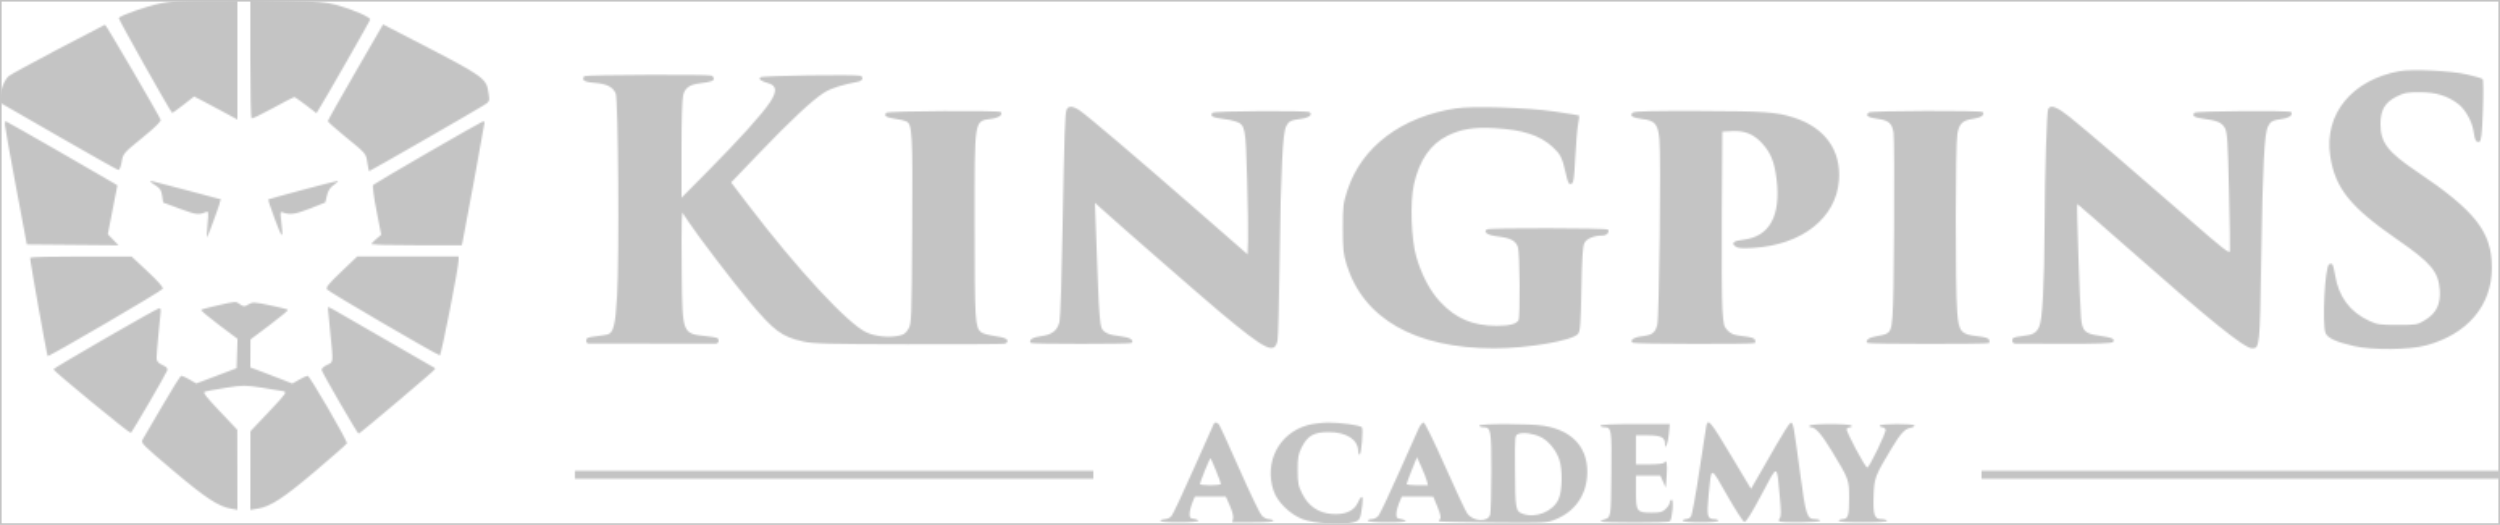 <svg width="1548" height="325" viewBox="0 0 1548 325" fill="none" xmlns="http://www.w3.org/2000/svg">
<rect x="0.5" y="0.5" width="1547" height="324" stroke="#C4C4C4"/>
<mask id="mask0_174_9" style="mask-type:alpha" maskUnits="userSpaceOnUse" x="0" y="0" width="1548" height="325">
<mask id="path-2-inside-1_174_9" fill="white">
<path fill-rule="evenodd" clip-rule="evenodd" d="M98.984 2.157C90.468 3.962 74.464 9.605 73.516 11.135C73.158 11.714 104.046 66.624 106.56 69.878C106.701 70.061 109.817 67.857 113.485 64.982L120.154 59.754L124.319 61.854C126.61 63.009 132.646 66.219 137.734 68.987L146.984 74.021V37.117V0.213L127.234 0.283C112.206 0.337 105.452 0.785 98.984 2.157ZM154.984 36.46C154.984 56.513 155.322 73.11 155.734 73.343C156.146 73.575 162.109 70.694 168.984 66.94C175.859 63.186 181.795 60.105 182.174 60.092C182.554 60.08 185.804 62.316 189.397 65.064L195.929 70.058L197.347 67.807C201.243 61.619 228.961 13.2 229.204 12.159C229.553 10.656 218.211 5.727 208.102 2.989C201.783 1.277 196.606 0.846 177.734 0.463L154.984 0V36.46ZM35.814 30.498C20.046 38.806 6.362 46.277 5.406 47.1C2.843 49.305 0.03 56.073 0.014 60.069L0 63.56L35.95 84.246C55.722 95.624 72.467 105.051 73.16 105.196C73.963 105.363 74.756 103.554 75.345 100.211C76.258 95.028 76.415 94.844 88.153 85.288C96.106 78.813 99.854 75.135 99.482 74.17C98.348 71.221 65.565 15.181 65.035 15.285C64.732 15.344 51.583 22.19 35.814 30.498ZM220.086 44.661C210.68 60.908 202.984 74.562 202.984 75.003C202.984 75.444 207.592 79.56 213.224 84.148C226.865 95.262 226.664 95.025 227.469 100.861C227.855 103.665 228.377 105.958 228.628 105.958C229.152 105.958 293.489 68.98 299.358 65.306C303.156 62.928 303.219 62.791 302.597 58.266C301.222 48.261 300.72 47.901 255.836 24.744L237.189 15.123L220.086 44.661ZM1485.74 44.072C1456.36 49.435 1439 70.627 1442.85 96.437C1445.84 116.476 1455.19 128.145 1484.48 148.363C1505.38 162.787 1509.96 168.278 1510.71 179.772C1511.27 188.448 1508.54 193.964 1501.56 198.223C1496.81 201.128 1496.24 201.228 1484.56 201.228C1473.57 201.228 1471.97 200.989 1466.81 198.574C1455.1 193.098 1448.18 183.81 1445.92 170.547C1444.72 163.455 1444.17 162.47 1442.14 163.722C1439.58 165.303 1437.78 200.435 1439.97 206.181C1441.17 209.316 1446.52 211.78 1457.58 214.285C1469.15 216.908 1491.73 216.69 1502.28 213.853C1527.84 206.99 1542.98 189.11 1542.98 165.813C1542.98 143.624 1532.83 130.636 1496.3 106.083C1478.49 94.113 1473.97 88.18 1474 76.818C1474.02 68.097 1476.73 63.447 1483.91 59.819C1488.67 57.418 1490.47 57.079 1498.41 57.1C1508.39 57.126 1515.48 59.301 1522.15 64.374C1526.5 67.683 1530.79 75.363 1531.61 81.297C1532.36 86.757 1533.32 88.467 1535.24 87.735C1536.4 87.289 1536.84 83.45 1537.42 68.516C1537.83 57.995 1537.76 49.471 1537.26 48.976C1536.78 48.493 1532.36 47.184 1527.43 46.067C1517.39 43.787 1493.55 42.646 1485.74 44.072ZM361.918 47.141C361.244 47.556 360.944 48.551 361.252 49.35C361.631 50.336 363.926 50.973 368.397 51.331C375.713 51.917 379.486 53.839 381.248 57.876C382.827 61.496 383.492 159.585 382.097 183.237C381.035 201.254 379.861 206.035 376.245 207.084C375.276 207.364 371.897 207.897 368.734 208.267C364.006 208.82 362.984 209.275 362.984 210.82C362.984 211.854 363.547 212.719 364.234 212.743C366.874 212.833 441.575 212.88 443.234 212.792C445.036 212.697 445.657 210.24 444.119 209.292C443.644 208.999 440.606 208.487 437.369 208.154C422.535 206.631 422.568 206.713 422.165 170.801C421.989 155.164 421.989 139.934 422.165 136.956L422.484 131.542L426.205 137.147C432.298 146.324 453.749 174.452 464.044 186.763C479.216 204.906 484.017 208.467 497.345 211.468C503.43 212.838 512.97 213.088 561.984 213.167C593.609 213.218 620.519 213.079 621.784 212.859C623.26 212.602 623.972 211.876 623.771 210.834C623.542 209.64 621.555 208.923 616.283 208.134C612.336 207.544 608.427 206.498 607.596 205.81C603.739 202.617 603.522 199.125 603.503 139.876C603.48 71.737 602.914 75.215 614.314 73.509C618.691 72.855 621.188 70.914 619.639 69.368C618.537 68.268 549.923 68.709 548.806 69.823C547.015 71.61 548.778 72.822 554.235 73.557C557.122 73.946 560.256 74.67 561.199 75.163C564.874 77.091 565.128 81.794 564.801 141.871C564.493 198.556 564.425 200.33 562.44 203.702C560.779 206.522 559.559 207.327 555.94 207.995C549.863 209.114 542.031 208.268 536.7 205.916C525.302 200.886 493.622 166.716 462.765 126.171L452.714 112.964L469.599 95.347C489.662 74.412 503.214 61.761 510.306 57.34C514.709 54.597 521.029 52.577 531.734 50.493C534.133 50.026 534.819 47.577 532.734 46.92C529.787 45.991 471.839 46.846 470.85 47.833C469.581 49.098 471.031 50.167 475.984 51.616C480.976 53.077 481.197 56.68 476.708 63.41C471.776 70.802 458.1 85.975 438.808 105.459L422.016 122.418L422.006 92.491C421.999 74.722 422.419 61.04 423.039 58.813C424.309 54.252 426.911 52.451 433.484 51.583C440.549 50.65 441.984 50.146 441.984 48.597C441.984 47.847 441.196 47.024 440.234 46.768C437.286 45.982 363.226 46.334 361.918 47.141ZM660.486 67.8C659.403 70.457 659.014 81.755 657.967 140.874C657.438 170.777 656.573 197.038 656.047 199.233C654.73 204.716 651.383 207.308 644.514 208.164C639.336 208.81 636.606 210.66 638.315 212.365C639.07 213.119 699.898 213.119 700.653 212.365C702.368 210.654 699.643 208.902 694.313 208.289C686.443 207.384 683.475 206.085 682.012 202.906C681.25 201.251 680.458 191.673 679.934 177.785C679.468 165.439 678.839 148.633 678.534 140.437L677.981 125.534L680.733 128.076C688.406 135.163 745.056 184.586 755.484 193.292C784.023 217.118 789.332 219.7 791.091 210.612C791.453 208.743 792.036 186.114 792.387 160.327C793.15 104.3 794.224 82.385 796.413 78.162C798.083 74.941 799.01 74.497 806.167 73.49C810.681 72.855 813.039 70.813 810.83 69.451C808.997 68.321 751.95 68.682 750.798 69.831C748.949 71.676 750.889 72.884 756.75 73.536C759.904 73.888 763.756 74.662 765.311 75.256C771.099 77.468 771.319 78.601 772.217 110.833C772.669 127.081 772.915 144.226 772.762 148.932L772.484 157.49L739.984 129.121C703.391 97.18 673.344 71.65 668.401 68.299C664.432 65.609 661.456 65.421 660.486 67.8ZM901.484 67.1C867.85 72.274 843.17 90.841 834.386 117.575C831.706 125.733 831.484 127.552 831.484 141.373C831.484 154.241 831.81 157.384 833.816 163.818C844.308 197.487 876.333 215.664 925.2 215.687C945.974 215.697 973.622 210.941 977.106 206.761C978.48 205.112 978.801 200.874 979.206 179.078C979.546 160.803 980.064 152.55 980.993 150.603C982.351 147.76 986.83 145.878 992.265 145.868C994.961 145.862 996.981 143.531 995.538 142.091C994.619 141.175 922.319 141.048 920.84 141.96C918.102 143.648 920.995 145.667 927.162 146.37C935.213 147.289 938.486 148.987 939.876 152.964C941.117 156.516 941.42 196.541 940.219 198.335C938.598 200.757 934.715 201.727 926.639 201.727C911.878 201.727 901.359 197.231 891.655 186.775C885.39 180.024 880.262 170.288 876.938 158.83C873.815 148.07 873.066 125.147 875.481 114.281C878.821 99.26 885.761 89.193 896.342 84.021C904.819 79.877 912.367 78.674 925.484 79.373C942.784 80.295 953.49 83.75 961.299 90.93C966.232 95.467 967.272 97.504 969.403 106.808C971.027 113.899 971.316 114.408 973.288 113.652C974.346 113.247 974.848 109.491 975.387 97.95C975.777 89.606 976.551 80.319 977.108 77.312C977.666 74.305 977.978 71.707 977.803 71.538C977.627 71.369 970.734 70.245 962.484 69.041C945.746 66.597 911.776 65.516 901.484 67.1ZM1268.31 67.301C1267.33 68.835 1266.21 104.404 1266.03 139.876C1265.83 176.761 1264.64 198.568 1262.59 202.521C1260.56 206.444 1258.93 207.287 1251.73 208.158C1246.96 208.735 1245.98 209.181 1245.98 210.777C1245.98 211.918 1246.7 212.727 1247.73 212.766C1248.7 212.803 1262.46 212.857 1278.31 212.888C1298.35 212.926 1307.48 212.601 1308.26 211.823C1310.08 210.007 1308.04 209.031 1299.98 207.88C1290.81 206.568 1289.37 205.126 1288.56 196.475C1287.88 189.252 1285.78 126.757 1286.2 126.396C1286.36 126.262 1300.21 138.268 1316.98 153.075C1368.71 198.733 1389.73 215.693 1394.61 215.693C1399.17 215.693 1399.33 214.204 1400.15 161.324C1401.07 102.445 1402.07 82.681 1404.36 78.269C1406.05 75.005 1406.88 74.585 1413.8 73.509C1417.72 72.901 1420.13 70.853 1418.65 69.381C1417.56 68.297 1359.91 68.724 1358.8 69.825C1357.01 71.617 1358.79 72.826 1364.23 73.512C1372.84 74.596 1375.87 75.91 1377.7 79.355C1379.13 82.046 1379.5 87.775 1380.2 117.929C1380.66 137.407 1380.91 154.301 1380.76 155.472C1380.53 157.235 1376.36 154 1356.48 136.642C1322.85 107.274 1290.92 79.914 1281.53 72.416C1273.76 66.218 1269.94 64.74 1268.31 67.301ZM1011.08 69.729C1008.64 71.529 1010.82 72.994 1017.02 73.727C1024.74 74.639 1026.61 76.847 1027.48 86.112C1028.55 97.545 1027.42 196.569 1026.17 201.201C1024.82 206.185 1023.1 207.429 1016.44 208.26C1011.42 208.885 1008.78 210.843 1011.06 212.247C1012.37 213.059 1085.79 213.227 1086.6 212.42C1086.95 212.073 1086.98 211.135 1086.67 210.336C1086.3 209.372 1083.83 208.638 1079.33 208.158C1073.88 207.576 1072.03 206.911 1069.88 204.765C1067.43 202.327 1067.14 201.199 1066.54 191.687C1066.17 185.961 1066.01 158.83 1066.18 131.397L1066.48 81.517L1072.44 81.212C1080.32 80.808 1085.78 82.983 1090.95 88.583C1096.42 94.496 1098.73 100.192 1100.05 111.007C1102.79 133.508 1095.75 146.455 1079.72 148.392C1073.3 149.168 1071.74 150.441 1074.58 152.594C1076.05 153.708 1078.53 153.912 1085.48 153.494C1115.76 151.673 1136.92 135.051 1138.69 111.688C1140.11 92.956 1129.93 78.888 1110.48 72.723C1099.85 69.35 1092.54 68.842 1052.58 68.695C1023.24 68.587 1012.26 68.861 1011.08 69.729ZM1157.18 69.644C1154.72 71.44 1156.67 72.854 1162.63 73.598C1169.39 74.44 1171.62 76.383 1172.48 82.194C1172.83 84.565 1172.96 111.869 1172.77 142.869C1172.4 201.517 1172.18 204.474 1168.13 206.637C1167.22 207.121 1164.31 207.84 1161.65 208.238C1157.32 208.885 1154.78 210.832 1156.29 212.341C1157.06 213.11 1230.83 213.181 1231.6 212.413C1231.95 212.07 1231.98 211.135 1231.67 210.336C1231.3 209.376 1228.85 208.641 1224.46 208.171C1214.23 207.078 1212.87 205.466 1211.88 193.168C1210.71 178.666 1210.79 89.295 1211.98 82.9C1213.2 76.382 1215.26 74.458 1222.05 73.527C1226.64 72.897 1229.25 70.98 1227.67 69.4C1226.54 68.273 1158.74 68.507 1157.18 69.644ZM3.042 77.277C3.074 78.511 6.14 95.683 9.855 115.435L16.609 151.348L45.008 151.614L73.407 151.879L70.087 148.461L66.766 145.044L69.723 129.913L72.68 114.784L70.582 113.474C65.656 110.399 3.914 75.033 3.471 75.033C3.203 75.033 3.01 76.043 3.042 77.277ZM265.203 94.361C246.899 104.943 231.529 114.014 231.049 114.518C230.547 115.045 231.426 121.802 233.113 130.399L236.051 145.363L233.017 147.93C231.349 149.341 229.984 150.8 229.984 151.172C229.984 151.543 242.575 151.847 257.965 151.847H285.946L286.45 149.603C287.493 144.961 299.984 77.121 299.984 76.099C299.984 75.513 299.647 75.053 299.234 75.077C298.821 75.101 283.508 83.779 265.203 94.361ZM92.984 112.294C92.984 112.56 94.509 113.718 96.372 114.868C99.094 116.545 99.886 117.788 100.398 121.184L101.036 125.411L111.461 129.281C121.361 132.957 122.939 133.162 127.352 131.358C129.12 130.635 129.18 131.04 128.49 138.976C128.089 143.586 127.979 147.134 128.245 146.859C128.923 146.162 137.094 123.675 136.758 123.43C136.607 123.32 127.484 120.886 116.484 118.019C105.484 115.153 95.697 112.583 94.734 112.308C93.771 112.033 92.984 112.027 92.984 112.294ZM186.984 117.673C175.709 120.699 166.318 123.32 166.116 123.497C165.913 123.674 167.807 129.34 170.324 136.087C174.946 148.476 175.59 148.565 174.093 136.601C173.468 131.607 173.58 130.916 174.928 131.448C179.312 133.185 182.952 132.69 191.938 129.133L201.393 125.392L202.458 121.028C203.243 117.811 204.432 116.042 206.976 114.303C208.874 113.005 209.765 111.994 208.956 112.056C208.146 112.119 198.259 114.646 186.984 117.673ZM18.667 159.579C18.313 160.185 28.898 219.502 29.532 220.465C29.999 221.176 100.266 180.111 100.777 178.829C101.155 177.878 97.938 174.193 91.419 168.112L81.484 158.842L50.293 158.836C33.138 158.833 18.906 159.168 18.667 159.579ZM211.327 168.224C203.399 175.789 201.679 177.925 202.484 179.203C203.367 180.604 270.084 219.576 272.344 220.011C273.198 220.175 283.948 165.694 283.972 161.075L283.984 158.83H252.577H221.169L211.327 168.224ZM134.806 189.098C129.483 190.282 124.859 191.525 124.531 191.86C124.202 192.193 129.136 196.365 135.496 201.13L147.058 209.794L146.771 218.89L146.484 227.986L134.009 232.724L121.535 237.461L117.421 235.056C115.159 233.734 112.849 232.652 112.289 232.652C111.728 232.652 106.41 241.07 100.472 251.357C94.534 261.645 89.058 271.011 88.304 272.172C86.999 274.176 87.941 275.133 107.208 291.401C127.459 308.501 135.293 313.636 143.234 315.02L146.984 315.674L146.941 290.872L146.897 266.071L136.018 254.599C127.514 245.632 125.504 242.996 126.812 242.529C127.731 242.201 133.552 241.13 139.746 240.148C150.445 238.454 151.57 238.449 162.246 240.064C168.427 240.998 174.494 242.005 175.728 242.302C177.741 242.786 176.789 244.092 166.504 254.955L155.035 267.069L155.01 291.388L154.984 315.707L159.182 315.037C167.419 313.723 175.116 308.759 194.984 291.948C205.709 282.873 214.633 275.026 214.814 274.51C215.283 273.179 191.734 232.649 190.501 232.664C189.942 232.671 187.577 233.763 185.246 235.093L181.009 237.51L175.246 235.22C172.077 233.96 166.222 231.704 162.234 230.209L154.984 227.49L155.029 218.848L155.074 210.206L166.981 201.263C173.529 196.344 178.649 192.082 178.358 191.792C178.067 191.501 173.067 190.267 167.247 189.05C157.342 186.979 156.488 186.942 153.905 188.465C151.349 189.971 150.958 189.968 148.6 188.427C145.609 186.472 146.889 186.41 134.806 189.098ZM203.014 190.422C203.03 190.879 203.692 197.761 204.484 205.717C206.43 225.254 206.555 224.03 202.414 226C200.36 226.977 198.98 228.299 199.164 229.112C199.598 231.027 221.342 268.529 222.03 268.549C222.771 268.571 270.183 228.512 269.793 228.195C269.623 228.056 255.984 220.196 239.484 210.727C222.984 201.258 208.021 192.63 206.234 191.552C204.447 190.475 202.997 189.966 203.014 190.422ZM65.234 209.51C47.496 219.761 33.012 228.376 33.047 228.655C33.194 229.826 80.256 268.515 80.986 268.064C81.859 267.527 102.443 232.238 103.517 229.439C104.012 228.148 103.286 227.3 100.58 226.012C97.793 224.686 96.984 223.71 96.984 221.667C96.984 218.878 98.697 199.475 99.426 193.995C99.706 191.897 99.439 190.774 98.671 190.812C98.018 190.845 82.971 199.259 65.234 209.51ZM751.632 262.341C751.373 262.758 745.718 275.409 739.065 290.453C732.411 305.498 726.227 318.623 725.321 319.622C724.415 320.621 722.645 321.438 721.388 321.438C720.131 321.438 718.824 321.886 718.484 322.435C718.085 323.08 722.14 323.433 729.925 323.433C736.726 323.433 741.984 323.027 741.984 322.501C741.984 321.989 740.747 321.428 739.234 321.254C736.881 320.985 736.502 320.507 736.61 317.946C736.679 316.3 737.443 313.27 738.309 311.212L739.882 307.471H749.446H759.009L761.546 313.193C763.056 316.599 763.852 319.829 763.514 321.174L762.946 323.433H776.024C784.488 323.433 788.884 323.081 788.484 322.435C788.144 321.886 786.846 321.438 785.599 321.438C784.353 321.438 782.388 320.428 781.234 319.193C780.079 317.958 773.882 305.052 767.463 290.512C761.044 275.972 755.33 263.515 754.766 262.829C753.604 261.418 752.327 261.219 751.632 262.341ZM809.984 263.183C792.007 267.986 782.54 286.126 788.66 304.043C790.994 310.876 798.753 318.44 806.515 321.451C813.564 324.183 830.89 325.338 837.641 323.525C842.118 322.322 842.357 321.886 843.557 312.709C844.367 306.516 843.191 305.991 840.682 311.425C838.352 316.469 832.585 318.907 824.554 318.242C816.416 317.57 810.311 313.448 806.532 306.077C803.877 300.897 803.546 299.258 803.517 291.146C803.489 283.38 803.854 281.296 805.984 277.046C809.633 269.768 813.507 267.568 822.672 267.568C833.831 267.568 840.984 272.224 840.984 279.489C840.984 280.614 841.369 281.534 841.84 281.534C842.953 281.534 844.304 265.473 843.271 264.525C841.908 263.276 829.608 261.579 822.402 261.648C818.597 261.684 813.009 262.374 809.984 263.183ZM878.478 265.227C877.524 267.231 871.88 279.843 865.935 293.253C859.99 306.661 854.349 318.489 853.4 319.535C852.451 320.582 850.619 321.438 849.329 321.438C848.039 321.438 846.984 321.886 846.984 322.435C846.984 323.046 851.717 323.433 859.184 323.433C866.59 323.433 871.011 323.074 870.434 322.52C869.912 322.017 868.359 321.457 866.984 321.273C864.904 320.995 864.51 320.436 864.64 317.946C864.725 316.3 865.519 313.27 866.403 311.212L868.011 307.471L877.747 307.486L887.484 307.502L890.098 313.907C891.919 318.37 892.394 320.63 891.665 321.357C891.089 321.931 890.812 322.59 891.051 322.82C891.289 323.051 906.334 323.383 924.484 323.558C956.676 323.872 957.621 323.825 963.063 321.653C974.637 317.034 981.732 307.481 982.721 295.184C984.099 278.057 974.387 266.626 955.918 263.636C947.538 262.279 915.984 262.234 915.984 263.577C915.984 264.126 917.054 264.575 918.362 264.575C923.206 264.575 923.485 266.07 923.464 291.916C923.454 305.135 923.121 317.132 922.725 318.575C921.356 323.568 911.967 323.016 908.397 317.732C907.234 316.009 900.991 302.671 894.526 288.091C887.985 273.344 882.202 261.582 881.491 261.582C880.787 261.582 879.432 263.222 878.478 265.227ZM1056.52 263.827C1056.25 265.062 1054.27 277.855 1052.13 292.258C1049.98 306.66 1047.67 319.118 1046.98 319.941C1046.3 320.764 1044.89 321.438 1043.86 321.438C1042.83 321.438 1041.98 321.886 1041.98 322.435C1041.98 323.04 1046.32 323.433 1052.98 323.433C1059.65 323.433 1063.98 323.04 1063.98 322.435C1063.98 321.886 1062.91 321.438 1061.61 321.438C1057.17 321.438 1056.73 319.643 1057.96 306.777C1059.74 288.172 1058.88 288.185 1069.38 306.609C1074.49 315.588 1079.33 323.062 1080.13 323.218C1081.1 323.409 1084.59 317.844 1090.68 306.394C1101.03 286.931 1100.1 286.862 1102.04 307.24C1102.88 316.138 1102.9 319.839 1102.1 320.799C1101.5 321.525 1101.3 322.415 1101.66 322.776C1102.76 323.87 1126.98 323.543 1126.98 322.435C1126.98 321.886 1125.7 321.438 1124.14 321.438C1118.81 321.438 1118.24 319.703 1114.5 291.931C1110.47 262.115 1110.32 261.31 1108.7 261.828C1108.03 262.041 1104.16 268.021 1100.1 275.116C1096.04 282.212 1090.81 291.321 1088.47 295.36L1084.23 302.7L1072.96 283.887C1058.84 260.332 1057.63 258.85 1056.52 263.827ZM990.984 263.577C990.984 264.126 992.054 264.575 993.362 264.575C997.859 264.575 998.034 265.727 997.751 293.519C997.467 321.422 997.672 320.293 992.591 321.887C991.55 322.215 990.875 322.657 991.091 322.87C992.039 323.807 1033.03 323.788 1033.97 322.851C1035.5 321.32 1036.53 309.466 1035.13 309.466C1034.5 309.466 1033.98 310.16 1033.98 311.008C1033.98 311.856 1032.88 313.651 1031.53 314.998C1029.43 317.094 1028.14 317.447 1022.6 317.447C1013.52 317.447 1012.98 316.722 1012.98 304.408V294.503H1020.54H1028.09L1029.76 298.244L1031.44 301.985L1032.02 294.503C1032.58 287.352 1031.98 284.108 1030.54 286.435C1030.14 287.078 1026.43 287.519 1021.43 287.519H1012.98V278.541V269.563H1020.41C1028.43 269.563 1030.98 270.835 1030.98 274.821C1030.98 279.308 1032.75 274.804 1033.34 268.815L1033.95 262.58H1012.47C998.812 262.58 990.984 262.943 990.984 263.577ZM1120.48 263.577C1120.14 264.126 1120.51 264.575 1121.29 264.575C1124.17 264.575 1127.83 268.726 1134.22 279.24C1144.96 296.933 1144.98 296.992 1144.98 308.728C1144.98 319.325 1144.3 321.438 1140.84 321.438C1139.89 321.438 1138.82 321.886 1138.48 322.435C1138.08 323.084 1143.33 323.433 1153.48 323.433C1163.64 323.433 1168.89 323.084 1168.48 322.435C1168.14 321.886 1166.56 321.438 1164.96 321.438C1160.63 321.438 1159.75 318.842 1160.15 307.123C1160.52 295.971 1161.02 294.623 1171.02 278.042C1176.94 268.24 1179.3 265.659 1183.04 264.912C1184.64 264.593 1185.71 263.937 1185.41 263.456C1184.64 262.216 1163.98 262.332 1163.98 263.577C1163.98 264.126 1164.67 264.575 1165.52 264.575C1166.36 264.575 1167.29 265.198 1167.58 265.961C1168.15 267.442 1157.49 289.515 1156.2 289.515C1154.93 289.515 1142.78 266.711 1143.46 265.603C1143.81 265.038 1144.78 264.575 1145.6 264.575C1146.43 264.575 1146.82 264.126 1146.48 263.577C1146.13 262.999 1140.66 262.58 1133.48 262.58C1126.31 262.58 1120.84 262.999 1120.48 263.577ZM940.234 268.665C937.994 269.495 937.985 269.593 938.102 290.231C938.247 315.612 938.414 316.565 942.993 318.177C951.071 321.023 961.6 316.712 965.041 309.151C967.441 303.876 967.66 290.851 965.456 284.399C963.511 278.704 958.818 273.012 954.137 270.67C949.711 268.457 943.294 267.531 940.234 268.665ZM746.107 291.222C744.383 295.495 742.976 299.328 742.979 299.74C742.982 300.152 745.909 300.488 749.484 300.488C753.059 300.488 755.984 300.101 755.984 299.628C755.984 298.726 750.201 284.411 749.592 283.802C749.398 283.61 747.83 286.949 746.107 291.222ZM874.181 291.039C872.417 295.413 870.976 299.328 870.979 299.74C870.982 300.152 873.958 300.488 877.592 300.488H884.201L883.545 297.882C883.185 296.449 881.652 292.533 880.139 289.181L877.388 283.086L874.181 291.039ZM355.984 294.004V296.498H516.484H676.984V294.004V291.51H516.484H355.984V294.004ZM1226.98 294.004V296.498H1387.48H1547.98V294.004V291.51H1387.48H1226.98V294.004Z"/>
</mask>
<path fill-rule="evenodd" clip-rule="evenodd" d="M98.984 2.157C90.468 3.962 74.464 9.605 73.516 11.135C73.158 11.714 104.046 66.624 106.56 69.878C106.701 70.061 109.817 67.857 113.485 64.982L120.154 59.754L124.319 61.854C126.61 63.009 132.646 66.219 137.734 68.987L146.984 74.021V37.117V0.213L127.234 0.283C112.206 0.337 105.452 0.785 98.984 2.157ZM154.984 36.46C154.984 56.513 155.322 73.11 155.734 73.343C156.146 73.575 162.109 70.694 168.984 66.94C175.859 63.186 181.795 60.105 182.174 60.092C182.554 60.08 185.804 62.316 189.397 65.064L195.929 70.058L197.347 67.807C201.243 61.619 228.961 13.2 229.204 12.159C229.553 10.656 218.211 5.727 208.102 2.989C201.783 1.277 196.606 0.846 177.734 0.463L154.984 0V36.46ZM35.814 30.498C20.046 38.806 6.362 46.277 5.406 47.1C2.843 49.305 0.03 56.073 0.014 60.069L0 63.56L35.95 84.246C55.722 95.624 72.467 105.051 73.16 105.196C73.963 105.363 74.756 103.554 75.345 100.211C76.258 95.028 76.415 94.844 88.153 85.288C96.106 78.813 99.854 75.135 99.482 74.17C98.348 71.221 65.565 15.181 65.035 15.285C64.732 15.344 51.583 22.19 35.814 30.498ZM220.086 44.661C210.68 60.908 202.984 74.562 202.984 75.003C202.984 75.444 207.592 79.56 213.224 84.148C226.865 95.262 226.664 95.025 227.469 100.861C227.855 103.665 228.377 105.958 228.628 105.958C229.152 105.958 293.489 68.98 299.358 65.306C303.156 62.928 303.219 62.791 302.597 58.266C301.222 48.261 300.72 47.901 255.836 24.744L237.189 15.123L220.086 44.661ZM1485.74 44.072C1456.36 49.435 1439 70.627 1442.85 96.437C1445.84 116.476 1455.19 128.145 1484.48 148.363C1505.38 162.787 1509.96 168.278 1510.71 179.772C1511.27 188.448 1508.54 193.964 1501.56 198.223C1496.81 201.128 1496.24 201.228 1484.56 201.228C1473.57 201.228 1471.97 200.989 1466.81 198.574C1455.1 193.098 1448.18 183.81 1445.92 170.547C1444.72 163.455 1444.17 162.47 1442.14 163.722C1439.58 165.303 1437.78 200.435 1439.97 206.181C1441.17 209.316 1446.52 211.78 1457.58 214.285C1469.15 216.908 1491.73 216.69 1502.28 213.853C1527.84 206.99 1542.98 189.11 1542.98 165.813C1542.98 143.624 1532.83 130.636 1496.3 106.083C1478.49 94.113 1473.97 88.18 1474 76.818C1474.02 68.097 1476.73 63.447 1483.91 59.819C1488.67 57.418 1490.47 57.079 1498.41 57.1C1508.39 57.126 1515.48 59.301 1522.15 64.374C1526.5 67.683 1530.79 75.363 1531.61 81.297C1532.36 86.757 1533.32 88.467 1535.24 87.735C1536.4 87.289 1536.84 83.45 1537.42 68.516C1537.83 57.995 1537.76 49.471 1537.26 48.976C1536.78 48.493 1532.36 47.184 1527.43 46.067C1517.39 43.787 1493.55 42.646 1485.74 44.072ZM361.918 47.141C361.244 47.556 360.944 48.551 361.252 49.35C361.631 50.336 363.926 50.973 368.397 51.331C375.713 51.917 379.486 53.839 381.248 57.876C382.827 61.496 383.492 159.585 382.097 183.237C381.035 201.254 379.861 206.035 376.245 207.084C375.276 207.364 371.897 207.897 368.734 208.267C364.006 208.82 362.984 209.275 362.984 210.82C362.984 211.854 363.547 212.719 364.234 212.743C366.874 212.833 441.575 212.88 443.234 212.792C445.036 212.697 445.657 210.24 444.119 209.292C443.644 208.999 440.606 208.487 437.369 208.154C422.535 206.631 422.568 206.713 422.165 170.801C421.989 155.164 421.989 139.934 422.165 136.956L422.484 131.542L426.205 137.147C432.298 146.324 453.749 174.452 464.044 186.763C479.216 204.906 484.017 208.467 497.345 211.468C503.43 212.838 512.97 213.088 561.984 213.167C593.609 213.218 620.519 213.079 621.784 212.859C623.26 212.602 623.972 211.876 623.771 210.834C623.542 209.64 621.555 208.923 616.283 208.134C612.336 207.544 608.427 206.498 607.596 205.81C603.739 202.617 603.522 199.125 603.503 139.876C603.48 71.737 602.914 75.215 614.314 73.509C618.691 72.855 621.188 70.914 619.639 69.368C618.537 68.268 549.923 68.709 548.806 69.823C547.015 71.61 548.778 72.822 554.235 73.557C557.122 73.946 560.256 74.67 561.199 75.163C564.874 77.091 565.128 81.794 564.801 141.871C564.493 198.556 564.425 200.33 562.44 203.702C560.779 206.522 559.559 207.327 555.94 207.995C549.863 209.114 542.031 208.268 536.7 205.916C525.302 200.886 493.622 166.716 462.765 126.171L452.714 112.964L469.599 95.347C489.662 74.412 503.214 61.761 510.306 57.34C514.709 54.597 521.029 52.577 531.734 50.493C534.133 50.026 534.819 47.577 532.734 46.92C529.787 45.991 471.839 46.846 470.85 47.833C469.581 49.098 471.031 50.167 475.984 51.616C480.976 53.077 481.197 56.68 476.708 63.41C471.776 70.802 458.1 85.975 438.808 105.459L422.016 122.418L422.006 92.491C421.999 74.722 422.419 61.04 423.039 58.813C424.309 54.252 426.911 52.451 433.484 51.583C440.549 50.65 441.984 50.146 441.984 48.597C441.984 47.847 441.196 47.024 440.234 46.768C437.286 45.982 363.226 46.334 361.918 47.141ZM660.486 67.8C659.403 70.457 659.014 81.755 657.967 140.874C657.438 170.777 656.573 197.038 656.047 199.233C654.73 204.716 651.383 207.308 644.514 208.164C639.336 208.81 636.606 210.66 638.315 212.365C639.07 213.119 699.898 213.119 700.653 212.365C702.368 210.654 699.643 208.902 694.313 208.289C686.443 207.384 683.475 206.085 682.012 202.906C681.25 201.251 680.458 191.673 679.934 177.785C679.468 165.439 678.839 148.633 678.534 140.437L677.981 125.534L680.733 128.076C688.406 135.163 745.056 184.586 755.484 193.292C784.023 217.118 789.332 219.7 791.091 210.612C791.453 208.743 792.036 186.114 792.387 160.327C793.15 104.3 794.224 82.385 796.413 78.162C798.083 74.941 799.01 74.497 806.167 73.49C810.681 72.855 813.039 70.813 810.83 69.451C808.997 68.321 751.95 68.682 750.798 69.831C748.949 71.676 750.889 72.884 756.75 73.536C759.904 73.888 763.756 74.662 765.311 75.256C771.099 77.468 771.319 78.601 772.217 110.833C772.669 127.081 772.915 144.226 772.762 148.932L772.484 157.49L739.984 129.121C703.391 97.18 673.344 71.65 668.401 68.299C664.432 65.609 661.456 65.421 660.486 67.8ZM901.484 67.1C867.85 72.274 843.17 90.841 834.386 117.575C831.706 125.733 831.484 127.552 831.484 141.373C831.484 154.241 831.81 157.384 833.816 163.818C844.308 197.487 876.333 215.664 925.2 215.687C945.974 215.697 973.622 210.941 977.106 206.761C978.48 205.112 978.801 200.874 979.206 179.078C979.546 160.803 980.064 152.55 980.993 150.603C982.351 147.76 986.83 145.878 992.265 145.868C994.961 145.862 996.981 143.531 995.538 142.091C994.619 141.175 922.319 141.048 920.84 141.96C918.102 143.648 920.995 145.667 927.162 146.37C935.213 147.289 938.486 148.987 939.876 152.964C941.117 156.516 941.42 196.541 940.219 198.335C938.598 200.757 934.715 201.727 926.639 201.727C911.878 201.727 901.359 197.231 891.655 186.775C885.39 180.024 880.262 170.288 876.938 158.83C873.815 148.07 873.066 125.147 875.481 114.281C878.821 99.26 885.761 89.193 896.342 84.021C904.819 79.877 912.367 78.674 925.484 79.373C942.784 80.295 953.49 83.75 961.299 90.93C966.232 95.467 967.272 97.504 969.403 106.808C971.027 113.899 971.316 114.408 973.288 113.652C974.346 113.247 974.848 109.491 975.387 97.95C975.777 89.606 976.551 80.319 977.108 77.312C977.666 74.305 977.978 71.707 977.803 71.538C977.627 71.369 970.734 70.245 962.484 69.041C945.746 66.597 911.776 65.516 901.484 67.1ZM1268.31 67.301C1267.33 68.835 1266.21 104.404 1266.03 139.876C1265.83 176.761 1264.64 198.568 1262.59 202.521C1260.56 206.444 1258.93 207.287 1251.73 208.158C1246.96 208.735 1245.98 209.181 1245.98 210.777C1245.98 211.918 1246.7 212.727 1247.73 212.766C1248.7 212.803 1262.46 212.857 1278.31 212.888C1298.35 212.926 1307.48 212.601 1308.26 211.823C1310.08 210.007 1308.04 209.031 1299.98 207.88C1290.81 206.568 1289.37 205.126 1288.56 196.475C1287.88 189.252 1285.78 126.757 1286.2 126.396C1286.36 126.262 1300.21 138.268 1316.98 153.075C1368.71 198.733 1389.73 215.693 1394.61 215.693C1399.17 215.693 1399.33 214.204 1400.15 161.324C1401.07 102.445 1402.07 82.681 1404.36 78.269C1406.05 75.005 1406.88 74.585 1413.8 73.509C1417.72 72.901 1420.13 70.853 1418.65 69.381C1417.56 68.297 1359.91 68.724 1358.8 69.825C1357.01 71.617 1358.79 72.826 1364.23 73.512C1372.84 74.596 1375.87 75.91 1377.7 79.355C1379.13 82.046 1379.5 87.775 1380.2 117.929C1380.66 137.407 1380.91 154.301 1380.76 155.472C1380.53 157.235 1376.36 154 1356.48 136.642C1322.85 107.274 1290.92 79.914 1281.53 72.416C1273.76 66.218 1269.94 64.74 1268.31 67.301ZM1011.08 69.729C1008.64 71.529 1010.82 72.994 1017.02 73.727C1024.74 74.639 1026.61 76.847 1027.48 86.112C1028.55 97.545 1027.42 196.569 1026.17 201.201C1024.82 206.185 1023.1 207.429 1016.44 208.26C1011.42 208.885 1008.78 210.843 1011.06 212.247C1012.37 213.059 1085.79 213.227 1086.6 212.42C1086.95 212.073 1086.98 211.135 1086.67 210.336C1086.3 209.372 1083.83 208.638 1079.33 208.158C1073.88 207.576 1072.03 206.911 1069.88 204.765C1067.43 202.327 1067.14 201.199 1066.54 191.687C1066.17 185.961 1066.01 158.83 1066.18 131.397L1066.48 81.517L1072.44 81.212C1080.32 80.808 1085.78 82.983 1090.95 88.583C1096.42 94.496 1098.73 100.192 1100.05 111.007C1102.79 133.508 1095.75 146.455 1079.72 148.392C1073.3 149.168 1071.74 150.441 1074.58 152.594C1076.05 153.708 1078.53 153.912 1085.48 153.494C1115.76 151.673 1136.92 135.051 1138.69 111.688C1140.11 92.956 1129.93 78.888 1110.48 72.723C1099.85 69.35 1092.54 68.842 1052.58 68.695C1023.24 68.587 1012.26 68.861 1011.08 69.729ZM1157.18 69.644C1154.72 71.44 1156.67 72.854 1162.63 73.598C1169.39 74.44 1171.62 76.383 1172.48 82.194C1172.83 84.565 1172.96 111.869 1172.77 142.869C1172.4 201.517 1172.18 204.474 1168.13 206.637C1167.22 207.121 1164.31 207.84 1161.65 208.238C1157.32 208.885 1154.78 210.832 1156.29 212.341C1157.06 213.11 1230.83 213.181 1231.6 212.413C1231.95 212.07 1231.98 211.135 1231.67 210.336C1231.3 209.376 1228.85 208.641 1224.46 208.171C1214.23 207.078 1212.87 205.466 1211.88 193.168C1210.71 178.666 1210.79 89.295 1211.98 82.9C1213.2 76.382 1215.26 74.458 1222.05 73.527C1226.64 72.897 1229.25 70.98 1227.67 69.4C1226.54 68.273 1158.74 68.507 1157.18 69.644ZM3.042 77.277C3.074 78.511 6.14 95.683 9.855 115.435L16.609 151.348L45.008 151.614L73.407 151.879L70.087 148.461L66.766 145.044L69.723 129.913L72.68 114.784L70.582 113.474C65.656 110.399 3.914 75.033 3.471 75.033C3.203 75.033 3.01 76.043 3.042 77.277ZM265.203 94.361C246.899 104.943 231.529 114.014 231.049 114.518C230.547 115.045 231.426 121.802 233.113 130.399L236.051 145.363L233.017 147.93C231.349 149.341 229.984 150.8 229.984 151.172C229.984 151.543 242.575 151.847 257.965 151.847H285.946L286.45 149.603C287.493 144.961 299.984 77.121 299.984 76.099C299.984 75.513 299.647 75.053 299.234 75.077C298.821 75.101 283.508 83.779 265.203 94.361ZM92.984 112.294C92.984 112.56 94.509 113.718 96.372 114.868C99.094 116.545 99.886 117.788 100.398 121.184L101.036 125.411L111.461 129.281C121.361 132.957 122.939 133.162 127.352 131.358C129.12 130.635 129.18 131.04 128.49 138.976C128.089 143.586 127.979 147.134 128.245 146.859C128.923 146.162 137.094 123.675 136.758 123.43C136.607 123.32 127.484 120.886 116.484 118.019C105.484 115.153 95.697 112.583 94.734 112.308C93.771 112.033 92.984 112.027 92.984 112.294ZM186.984 117.673C175.709 120.699 166.318 123.32 166.116 123.497C165.913 123.674 167.807 129.34 170.324 136.087C174.946 148.476 175.59 148.565 174.093 136.601C173.468 131.607 173.58 130.916 174.928 131.448C179.312 133.185 182.952 132.69 191.938 129.133L201.393 125.392L202.458 121.028C203.243 117.811 204.432 116.042 206.976 114.303C208.874 113.005 209.765 111.994 208.956 112.056C208.146 112.119 198.259 114.646 186.984 117.673ZM18.667 159.579C18.313 160.185 28.898 219.502 29.532 220.465C29.999 221.176 100.266 180.111 100.777 178.829C101.155 177.878 97.938 174.193 91.419 168.112L81.484 158.842L50.293 158.836C33.138 158.833 18.906 159.168 18.667 159.579ZM211.327 168.224C203.399 175.789 201.679 177.925 202.484 179.203C203.367 180.604 270.084 219.576 272.344 220.011C273.198 220.175 283.948 165.694 283.972 161.075L283.984 158.83H252.577H221.169L211.327 168.224ZM134.806 189.098C129.483 190.282 124.859 191.525 124.531 191.86C124.202 192.193 129.136 196.365 135.496 201.13L147.058 209.794L146.771 218.89L146.484 227.986L134.009 232.724L121.535 237.461L117.421 235.056C115.159 233.734 112.849 232.652 112.289 232.652C111.728 232.652 106.41 241.07 100.472 251.357C94.534 261.645 89.058 271.011 88.304 272.172C86.999 274.176 87.941 275.133 107.208 291.401C127.459 308.501 135.293 313.636 143.234 315.02L146.984 315.674L146.941 290.872L146.897 266.071L136.018 254.599C127.514 245.632 125.504 242.996 126.812 242.529C127.731 242.201 133.552 241.13 139.746 240.148C150.445 238.454 151.57 238.449 162.246 240.064C168.427 240.998 174.494 242.005 175.728 242.302C177.741 242.786 176.789 244.092 166.504 254.955L155.035 267.069L155.01 291.388L154.984 315.707L159.182 315.037C167.419 313.723 175.116 308.759 194.984 291.948C205.709 282.873 214.633 275.026 214.814 274.51C215.283 273.179 191.734 232.649 190.501 232.664C189.942 232.671 187.577 233.763 185.246 235.093L181.009 237.51L175.246 235.22C172.077 233.96 166.222 231.704 162.234 230.209L154.984 227.49L155.029 218.848L155.074 210.206L166.981 201.263C173.529 196.344 178.649 192.082 178.358 191.792C178.067 191.501 173.067 190.267 167.247 189.05C157.342 186.979 156.488 186.942 153.905 188.465C151.349 189.971 150.958 189.968 148.6 188.427C145.609 186.472 146.889 186.41 134.806 189.098ZM203.014 190.422C203.03 190.879 203.692 197.761 204.484 205.717C206.43 225.254 206.555 224.03 202.414 226C200.36 226.977 198.98 228.299 199.164 229.112C199.598 231.027 221.342 268.529 222.03 268.549C222.771 268.571 270.183 228.512 269.793 228.195C269.623 228.056 255.984 220.196 239.484 210.727C222.984 201.258 208.021 192.63 206.234 191.552C204.447 190.475 202.997 189.966 203.014 190.422ZM65.234 209.51C47.496 219.761 33.012 228.376 33.047 228.655C33.194 229.826 80.256 268.515 80.986 268.064C81.859 267.527 102.443 232.238 103.517 229.439C104.012 228.148 103.286 227.3 100.58 226.012C97.793 224.686 96.984 223.71 96.984 221.667C96.984 218.878 98.697 199.475 99.426 193.995C99.706 191.897 99.439 190.774 98.671 190.812C98.018 190.845 82.971 199.259 65.234 209.51ZM751.632 262.341C751.373 262.758 745.718 275.409 739.065 290.453C732.411 305.498 726.227 318.623 725.321 319.622C724.415 320.621 722.645 321.438 721.388 321.438C720.131 321.438 718.824 321.886 718.484 322.435C718.085 323.08 722.14 323.433 729.925 323.433C736.726 323.433 741.984 323.027 741.984 322.501C741.984 321.989 740.747 321.428 739.234 321.254C736.881 320.985 736.502 320.507 736.61 317.946C736.679 316.3 737.443 313.27 738.309 311.212L739.882 307.471H749.446H759.009L761.546 313.193C763.056 316.599 763.852 319.829 763.514 321.174L762.946 323.433H776.024C784.488 323.433 788.884 323.081 788.484 322.435C788.144 321.886 786.846 321.438 785.599 321.438C784.353 321.438 782.388 320.428 781.234 319.193C780.079 317.958 773.882 305.052 767.463 290.512C761.044 275.972 755.33 263.515 754.766 262.829C753.604 261.418 752.327 261.219 751.632 262.341ZM809.984 263.183C792.007 267.986 782.54 286.126 788.66 304.043C790.994 310.876 798.753 318.44 806.515 321.451C813.564 324.183 830.89 325.338 837.641 323.525C842.118 322.322 842.357 321.886 843.557 312.709C844.367 306.516 843.191 305.991 840.682 311.425C838.352 316.469 832.585 318.907 824.554 318.242C816.416 317.57 810.311 313.448 806.532 306.077C803.877 300.897 803.546 299.258 803.517 291.146C803.489 283.38 803.854 281.296 805.984 277.046C809.633 269.768 813.507 267.568 822.672 267.568C833.831 267.568 840.984 272.224 840.984 279.489C840.984 280.614 841.369 281.534 841.84 281.534C842.953 281.534 844.304 265.473 843.271 264.525C841.908 263.276 829.608 261.579 822.402 261.648C818.597 261.684 813.009 262.374 809.984 263.183ZM878.478 265.227C877.524 267.231 871.88 279.843 865.935 293.253C859.99 306.661 854.349 318.489 853.4 319.535C852.451 320.582 850.619 321.438 849.329 321.438C848.039 321.438 846.984 321.886 846.984 322.435C846.984 323.046 851.717 323.433 859.184 323.433C866.59 323.433 871.011 323.074 870.434 322.52C869.912 322.017 868.359 321.457 866.984 321.273C864.904 320.995 864.51 320.436 864.64 317.946C864.725 316.3 865.519 313.27 866.403 311.212L868.011 307.471L877.747 307.486L887.484 307.502L890.098 313.907C891.919 318.37 892.394 320.63 891.665 321.357C891.089 321.931 890.812 322.59 891.051 322.82C891.289 323.051 906.334 323.383 924.484 323.558C956.676 323.872 957.621 323.825 963.063 321.653C974.637 317.034 981.732 307.481 982.721 295.184C984.099 278.057 974.387 266.626 955.918 263.636C947.538 262.279 915.984 262.234 915.984 263.577C915.984 264.126 917.054 264.575 918.362 264.575C923.206 264.575 923.485 266.07 923.464 291.916C923.454 305.135 923.121 317.132 922.725 318.575C921.356 323.568 911.967 323.016 908.397 317.732C907.234 316.009 900.991 302.671 894.526 288.091C887.985 273.344 882.202 261.582 881.491 261.582C880.787 261.582 879.432 263.222 878.478 265.227ZM1056.52 263.827C1056.25 265.062 1054.27 277.855 1052.13 292.258C1049.98 306.66 1047.67 319.118 1046.98 319.941C1046.3 320.764 1044.89 321.438 1043.86 321.438C1042.83 321.438 1041.98 321.886 1041.98 322.435C1041.98 323.04 1046.32 323.433 1052.98 323.433C1059.65 323.433 1063.98 323.04 1063.98 322.435C1063.98 321.886 1062.91 321.438 1061.61 321.438C1057.17 321.438 1056.73 319.643 1057.96 306.777C1059.74 288.172 1058.88 288.185 1069.38 306.609C1074.49 315.588 1079.33 323.062 1080.13 323.218C1081.1 323.409 1084.59 317.844 1090.68 306.394C1101.03 286.931 1100.1 286.862 1102.04 307.24C1102.88 316.138 1102.9 319.839 1102.1 320.799C1101.5 321.525 1101.3 322.415 1101.66 322.776C1102.76 323.87 1126.98 323.543 1126.98 322.435C1126.98 321.886 1125.7 321.438 1124.14 321.438C1118.81 321.438 1118.24 319.703 1114.5 291.931C1110.47 262.115 1110.32 261.31 1108.7 261.828C1108.03 262.041 1104.16 268.021 1100.1 275.116C1096.04 282.212 1090.81 291.321 1088.47 295.36L1084.23 302.7L1072.96 283.887C1058.84 260.332 1057.63 258.85 1056.52 263.827ZM990.984 263.577C990.984 264.126 992.054 264.575 993.362 264.575C997.859 264.575 998.034 265.727 997.751 293.519C997.467 321.422 997.672 320.293 992.591 321.887C991.55 322.215 990.875 322.657 991.091 322.87C992.039 323.807 1033.03 323.788 1033.97 322.851C1035.5 321.32 1036.53 309.466 1035.13 309.466C1034.5 309.466 1033.98 310.16 1033.98 311.008C1033.98 311.856 1032.88 313.651 1031.53 314.998C1029.43 317.094 1028.14 317.447 1022.6 317.447C1013.52 317.447 1012.98 316.722 1012.98 304.408V294.503H1020.54H1028.09L1029.76 298.244L1031.44 301.985L1032.02 294.503C1032.58 287.352 1031.98 284.108 1030.54 286.435C1030.14 287.078 1026.43 287.519 1021.43 287.519H1012.98V278.541V269.563H1020.41C1028.43 269.563 1030.98 270.835 1030.98 274.821C1030.98 279.308 1032.75 274.804 1033.34 268.815L1033.95 262.58H1012.47C998.812 262.58 990.984 262.943 990.984 263.577ZM1120.48 263.577C1120.14 264.126 1120.51 264.575 1121.29 264.575C1124.17 264.575 1127.83 268.726 1134.22 279.24C1144.96 296.933 1144.98 296.992 1144.98 308.728C1144.98 319.325 1144.3 321.438 1140.84 321.438C1139.89 321.438 1138.82 321.886 1138.48 322.435C1138.08 323.084 1143.33 323.433 1153.48 323.433C1163.64 323.433 1168.89 323.084 1168.48 322.435C1168.14 321.886 1166.56 321.438 1164.96 321.438C1160.63 321.438 1159.75 318.842 1160.15 307.123C1160.52 295.971 1161.02 294.623 1171.02 278.042C1176.94 268.24 1179.3 265.659 1183.04 264.912C1184.64 264.593 1185.71 263.937 1185.41 263.456C1184.64 262.216 1163.98 262.332 1163.98 263.577C1163.98 264.126 1164.67 264.575 1165.52 264.575C1166.36 264.575 1167.29 265.198 1167.58 265.961C1168.15 267.442 1157.49 289.515 1156.2 289.515C1154.93 289.515 1142.78 266.711 1143.46 265.603C1143.81 265.038 1144.78 264.575 1145.6 264.575C1146.43 264.575 1146.82 264.126 1146.48 263.577C1146.13 262.999 1140.66 262.58 1133.48 262.58C1126.31 262.58 1120.84 262.999 1120.48 263.577ZM940.234 268.665C937.994 269.495 937.985 269.593 938.102 290.231C938.247 315.612 938.414 316.565 942.993 318.177C951.071 321.023 961.6 316.712 965.041 309.151C967.441 303.876 967.66 290.851 965.456 284.399C963.511 278.704 958.818 273.012 954.137 270.67C949.711 268.457 943.294 267.531 940.234 268.665ZM746.107 291.222C744.383 295.495 742.976 299.328 742.979 299.74C742.982 300.152 745.909 300.488 749.484 300.488C753.059 300.488 755.984 300.101 755.984 299.628C755.984 298.726 750.201 284.411 749.592 283.802C749.398 283.61 747.83 286.949 746.107 291.222ZM874.181 291.039C872.417 295.413 870.976 299.328 870.979 299.74C870.982 300.152 873.958 300.488 877.592 300.488H884.201L883.545 297.882C883.185 296.449 881.652 292.533 880.139 289.181L877.388 283.086L874.181 291.039ZM355.984 294.004V296.498H516.484H676.984V294.004V291.51H516.484H355.984V294.004ZM1226.98 294.004V296.498H1387.48H1547.98V294.004V291.51H1387.48H1226.98V294.004Z" fill="#C4C4C4" stroke="#C4C4C4" stroke-width="2" mask="url(#path-2-inside-1_174_9)"/>
</mask>
<g mask="url(#mask0_174_9)">
<path d="M0.5 -1368.5H1547.5V323.5H0.5V-1368.5Z" fill="#C4C4C4" stroke="#C4C4C4"/>
</g>
</svg>
